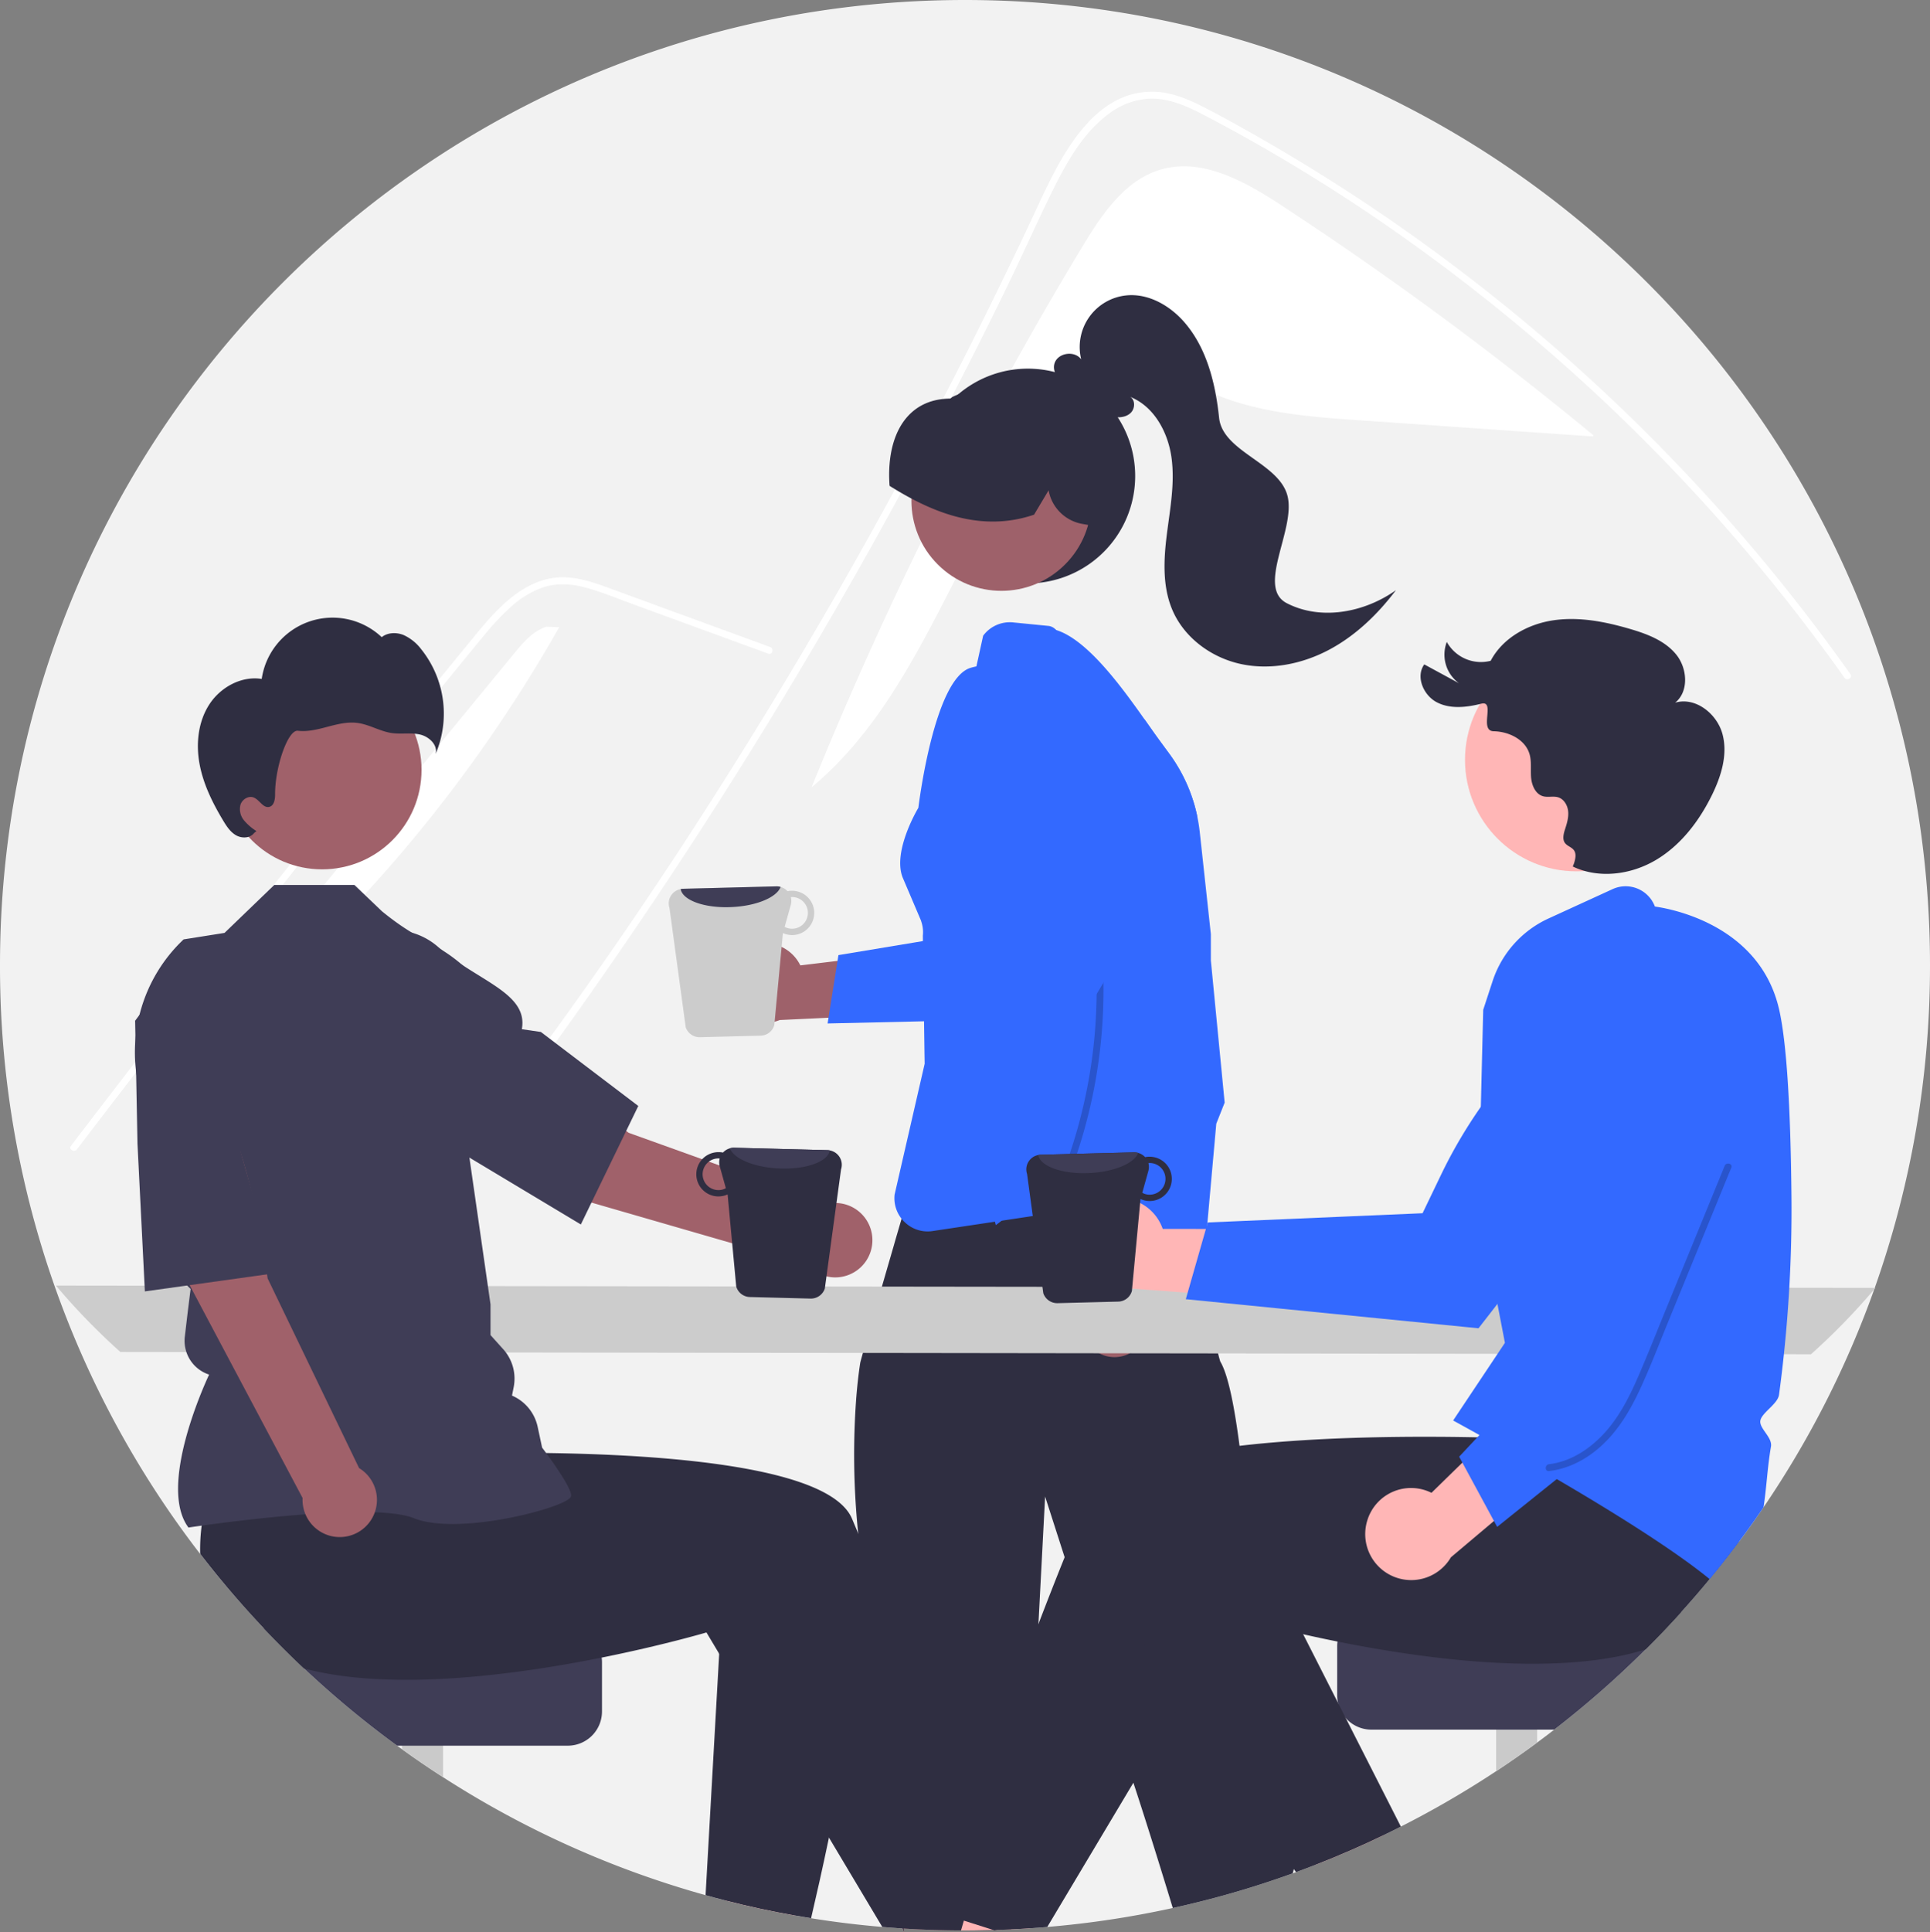<svg data-name="Layer 1" xmlns="http://www.w3.org/2000/svg" width="842" height="842.8"><rect width="100%" height="100%" fill="#808080" stroke="none"/><path d="M842 421a420.098 420.098 0 0 1-24.1 140.73c-.07.21-.14.4-.22.61v.01a419.102 419.102 0 0 1-48.3 95.08q-5.22 7.71-10.81 15.17-6.15 8.25-12.69 16.17-6.03 7.305-12.38 14.33-7.545 8.37-15.54 16.31a421.17 421.17 0 0 1-39.88 35q-3.69 2.865-7.46 5.63-8.775 6.48-17.9 12.5a417.418 417.418 0 0 1-41.57 24.16c-2.47 1.26-4.96 2.5-7.46 3.7q-14.505 7.005-29.6 12.89c-2.87 1.13-5.75 2.22-8.66 3.27-.49.19-.98.37-1.48.54a418.308 418.308 0 0 1-107.06 23.38q-3.81.345-7.63.58-4.05.285-8.11.46c-2.14.11-4.27.19-6.42.25-.44.02-.89.04-1.33.04q-4.335.135-8.7.17c-1.23.01-2.46.02-3.7.02-.58 0-1.16 0-1.74-.01q-12.585-.045-24.98-.82c-.17-.01-.34-.03-.51-.03-2.96-.2-5.91-.41-8.85-.67q-15.705-1.32-31.07-3.8-3.54-.555-7.06-1.2-15.285-2.7-30.17-6.51-4.425-1.125-8.8-2.35a418.627 418.627 0 0 1-114.54-51.46q-9.12-5.865-17.9-12.2c-.72-.5-1.43-1.02-2.14-1.54a422.135 422.135 0 0 1-40.59-33.67q-9.105-8.55-17.68-17.64A419.389 419.389 0 0 1 0 421C0 188.49 188.49 0 421 0s421 188.49 421 421Z" fill="#f2f2f2"/><path d="M472.36 107.328c8.43-13.942 18.418-28.827 34.06-33.38 18.116-5.271 36.725 5.201 52.51 15.536a1530.116 1530.116 0 0 1 136.171 100.33l-.047.54-101.613-7.007c-24.472-1.688-49.785-3.608-71.41-15.185-8.207-4.393-16.207-10.26-25.506-10.67-11.553-.508-21.627 7.561-29.544 15.991-46.83 49.868-60.381 126.127-112.92 169.939a1667.327 1667.327 0 0 1 118.3-236.094Z" fill="#fff"/><path d="M184.505 530.292c5.179-6.539 7.295-8.07 12.403-14.67q62.39-80.692 117.283-166.835 37.285-58.505 70.873-119.257 15.99-28.882 31.104-58.218 11.728-22.746 22.932-45.764a925.36 925.36 0 0 0 6.277-13.2c4.867-10.377 9.643-20.806 14.771-31.043 5.844-11.668 12.958-23.9 23.689-31.739a32.319 32.319 0 0 1 16.836-6.478c8.736-.565 16.797 3.043 24.374 6.982 55.437 28.908 107.337 65.15 154.28 106.39A803.198 803.198 0 0 1 804.67 295.597c1.108 1.582 3.728.07 2.61-1.521q-6.605-9.34-13.472-18.48a805.459 805.459 0 0 0-130.532-136.778 810.7 810.7 0 0 0-75.658-55.548Q567.56 70.272 546.75 58.494c-6.993-3.96-14.016-7.87-21.16-11.537-7.002-3.597-14.438-6.832-22.438-6.953-27.225-.423-41.321 30.41-51.004 51.155q-4.564 9.794-9.24 19.527-17.667 36.953-36.695 73.231-11.743 22.398-24 44.535-38.147 68.933-81.09 135.076c-37.926 58.41-75.549 110.007-118.754 164.628-1.189 1.512.937 3.668 2.136 2.136Z" fill="#fff"/><path d="m335.185 285.116-40.562-14.836-20.139-7.366c-6.559-2.399-13.102-5.13-19.882-6.848-5.995-1.519-12.086-1.767-17.996.23a41.477 41.477 0 0 0-14.037 8.7 113.91 113.91 0 0 0-11.513 12.296c-4.385 5.27-8.704 10.594-13.044 15.9q-26.863 32.854-53.375 65.992-26.512 33.138-52.669 66.557-26.22 33.5-52.081 67.282-3.168 4.138-6.33 8.28c-1.165 1.526-3.792.022-2.61-1.525q26.05-34.12 52.465-67.962 26.479-33.923 53.324-67.557t54.052-66.977q6.778-8.306 13.579-16.594c3.824-4.661 7.606-9.373 11.8-13.71 7.7-7.964 17.32-15.001 28.834-15.192 6.77-.113 13.323 2.036 19.613 4.311 6.78 2.453 13.546 4.953 20.318 7.43l40.845 14.939 10.212 3.735c1.812.663 1.03 3.585-.804 2.915Z" fill="#fff"/><path d="M224.096 285.264c3.993-4.86 8.31-9.95 14.282-11.924l5.576.22A632.461 632.461 0 0 1 75.498 466.145q74.3-90.44 148.598-180.881Z" fill="#fff"/><path d="M495.243 207.612a46.82 46.82 0 1 1-80.53-32.474l.225-.225c.374-.393.749-.786 1.142-1.16a.018.018 0 0 0 .019-.02c.487-.45.974-.899 1.48-1.33a46.807 46.807 0 0 1 77.664 35.21Z" fill="#2f2e41"/><circle cx="615.888" cy="247.045" r="39.26" transform="rotate(-45 491.865 448.817)" fill="#9e616a"/><path d="M464.94 180.69a44.272 44.272 0 0 0-46.23-8.96q-.345.135-.69.3c-.01 0-.01.01-.02.01-.75.31-1.51.63-2.24.98l-.45.22v.06c-.08.06-.17.13-.26.19a1.535 1.535 0 0 1-.65.36c-7.55.1-13.7 2.66-18.26 7.61-6.09 6.6-8.95 17.27-8.07 30.05l.02.39.34.22c3.22 2.01 6.27 3.78 9.21 5.33 1.74.93 3.43 1.78 5.11 2.56.2.09.4.19.6.28 17 7.85 32.55 9.27 47.49 4.3l.28-.09 6.35-10.64a18.136 18.136 0 0 0 14.6 14.63l2.64.47 3.87.68.16-.73c3.84-17.3-1.71-36.67-13.8-48.22Z" fill="#2f2e41"/><path d="M561.387 263.091c-13.36-6.896 3.822-31.923.37-46.556-3.453-14.633-28.317-19.34-29.9-34.29s-5.311-30.373-15.177-41.718c-6.304-7.25-15.594-12.6-25.158-11.693a22.62 22.62 0 0 0-19.825 27.932c-2.723-3.858-9.77-3.022-11.515 1.367-1.55 3.902 1.875 8.628 5.907 8.973 5.276 6.515 11.317 13.43 19.582 14.744 2.663.423 5.655.113 7.6-1.754s2.095-5.6-.211-6.996c10.387 4.126 16.476 15.356 18.017 26.426 1.541 11.07-.59 22.27-1.996 33.357s-2.01 22.751 2.337 33.048c5.137 12.165 16.963 20.884 29.868 23.68s26.65.063 38.332-6.094C591.3 277.36 601.042 267.96 609 257.422c-13.708 9.734-32.673 13.38-47.613 5.67Z" fill="#2f2e41"/><path fill="#ffb8b8" d="m409.593 428.003-27.118 185.178 148.029-11.157-44.307-182.171-76.604 8.15z"/><path d="M564.45 815.21a17.824 17.824 0 0 1-.5 1.89 414.8 414.8 0 0 1-52.3 15.11c-3.74-12.3-10.91-35.59-17.19-54.64-5.13-15.55-9.66-28.27-11.24-29.86-4.39-4.37 0-10.2 0-10.2l-18.75-58.29-8.52-26.48-2.92 55.63-4.24 80.58-.12 2.26s-5.84 17.49-2.92 20.41-2.92 14.59-2.92 14.59l-1.68 15.31c-2.14.11-4.27.19-6.42.25l-.73.23-.6-.19q-4.335.135-8.7.17c-1.23.01-2.46.02-3.7.02-.58 0-1.16 0-1.74-.01q-12.585-.045-24.98-.82l-5.13-41.75-5.3-43.14s5.83-11.65 0-17.48c-3.51-3.51-1.75-8.61.22-12.11-1.22-5.41-2.89-13.73-5.14-26.05-.08-.41-.15-.83-.23-1.25q-1.065-5.865-1.91-11.5c-1-6.61-1.78-12.96-2.38-19.04a334.226 334.226 0 0 1-.84-59.27c.56-7.02 1.26-12.16 1.72-15.13.04-.28.47-1.85 1.17-4.33 1.1-3.97 2.91-10.27 4.94-17.32 1.08-3.74 2.22-7.69 3.35-11.62 1.97-6.81 3.93-13.56 5.51-19.02v-.03c1.39-4.79 2.5-8.57 3.08-10.55.28-.97.43-1.5.43-1.5s.31-.07.9-.2c1.83-.42 6.35-1.43 12.61-2.78 6.53-1.38 14.94-3.13 24.18-4.91 7.91-1.52 16.43-3.07 24.9-4.46 3.04-.49 6.08-.97 9.08-1.42 18.53-2.76 35.54-4.33 43.6-2.54a15.016 15.016 0 0 1 1.65.45 8.207 8.207 0 0 1 1.57.71c.25.15 2.67 9.59 5.76 21.89l.09.37c.93 3.72 1.92 7.68 2.93 11.73 1.03 4.13 2.07 8.34 3.09 12.44 3.03 12.18 5.83 23.45 7.27 28.97.55 2.14.91 3.41.99 3.55 3.38 5.63 6.14 19.43 8.38 36.74 2 15.45 3.59 33.7 4.82 51.43.61 8.77 1.13 17.42 1.57 25.54 1.49 27.32 2.09 48.65 2.09 48.65s2.23 17.78 6.66 26.17a12.757 12.757 0 0 0 2.07 2.97c2.95 2.95 3.29 5.51 2.9 7.33a6.057 6.057 0 0 1-1.04 2.38 3.943 3.943 0 0 1-.39.49 11.35 11.35 0 0 0 2.92 10.2c2.83 2.85 2.6 6.93 2.08 9.43Z" fill="#2f2e41"/><path d="M515.96 368.61q-.255-1.89-.54-3.81c-.11-.82-.24-1.64-.36-2.45-1.27-8.18 4.02-15.18-2.83-20.84a14.54 14.54 0 0 1-3.83-4.78l-1.57-3.16-2.89-5.86-6.32-12.74-1.09-2.19a14.04 14.04 0 0 0-1.06-1.79 14.447 14.447 0 0 0-4.51-4.22l-15.7-9.36a14.488 14.488 0 0 1-5.62-6.09l-.39-.8c-1.73-3.55-4.83-12.04-8.5-15.73l-.01-.01a5.38 5.38 0 0 0-3.08-1.75l-15.63-1.55a14.494 14.494 0 0 0-13.11 5.79l-.43 1.95-2.51 11.43-.14.03c-.74.17-1.48.34-2.21.55-16.21 4.43-22.97 61.1-22.97 61.1s-11.35 18.73-6.89 30.32l7.96 18.69a2.253 2.253 0 0 1 .14.44 14.39 14.39 0 0 1 .74 6.35l.01.73.02 1.61.06 4.13.19 13.7.24 17.15.21 14.61.07 3.89L390.3 521a14.35 14.35 0 0 0 3.03 10.57l.01.01a13.43 13.43 0 0 0 .92 1.06l.01.01c.31.32.63.61.96.9a14.382 14.382 0 0 0 11.66 3.39l1.75-.27h.01l25.4-3.81h.02l2.94-.44h.02l28.43-4.27h.02l4.87-.74c.39-.05.77-.1 1.16-.13l26.03-1.79a14.668 14.668 0 0 0 1.78-.23h.01a14.54 14.54 0 0 0 10.47-8.37 12.885 12.885 0 0 0 .89-2.67 15.044 15.044 0 0 0 .37-3.03l.29-24.52.99-79.24a14.264 14.264 0 0 1 2.18-7.47c3.61-5.76 3.2-18.1 1.44-31.35Z" fill="#3369ff"/><path d="M472.317 580.243a14.049 14.049 0 0 1 13.786-16.552l16.24-47.21 15.833 20.551-17.849 41.68a14.125 14.125 0 0 1-28.01 1.531Z" fill="#9e616a"/><path d="m534.28 480.92-3.65 9.2-5.1 56.91a16.048 16.048 0 0 0-4.49 1.89 15.759 15.759 0 0 0-6.65 18.42l1.5 4.5-11.15-3.43-18.33-5.63-21.61-6.64 3.66-11.87a17.617 17.617 0 0 0-2.98-16.12 17.439 17.439 0 0 0-1.41-1.59l1.37-10.25.81-6.09-9.89 7.51-19.34 14.69h-.01l-2.56 1.95s-.14-.52-.4-1.51c-.49-1.91-1.41-5.57-2.59-10.67a648.089 648.089 0 0 1-12.89-77.09c-.6-5.84-1.12-11.82-1.54-17.89-.43-6.25-.75-12.59-.92-18.97-1.44-51.93 6.54-106.37 39.89-134.21a15.911 15.911 0 0 1 4.75.76c13.5 4.15 28.31 24.43 38.55 38.94 2.42 3.43 4.58 6.53 6.41 9.02l4.43 6.03a70.566 70.566 0 0 1 12.27 27.71q.645 3.18 1.01 6.44l4.84 44.52v11.47Z" fill="#3369ff"/><path d="M24.39 560.727a289.005 289.005 0 0 0 28.12 28.95l737.58 1a289.004 289.004 0 0 0 28.12-28.95Z" fill="#ccc"/><path d="M424.7 841.98c-1.23.01-2.46.02-3.7.02-.58 0-1.16 0-1.74-.01q-12.585-.045-24.98-.82l.2 1.63-.71-1.66-15.85-36.9 11.23-4.82 20.6-8.85 6.25 21.49 5.98 20.58 1.78 6.1ZM351.27 799.14l-4.48 36.33q-15.285-2.7-30.17-6.51v-29.81Z" fill="#ffb6b6"/><path d="M193.28 732.18v42.97q-9.12-5.865-17.9-12.2v-30.77Z" fill="#cacaca"/><path d="M262.63 725.02v21.47a14.924 14.924 0 0 1-14.91 14.92h-74.48a422.135 422.135 0 0 1-40.59-33.67q-9.105-8.55-17.68-17.64h132.75a14.93 14.93 0 0 1 14.91 14.92Z" fill="#3f3d56"/><path d="m437.18 840.99-2.45.78-.73.23-.6-.19q-4.335.135-8.7.17c-1.23.01-2.46.02-3.7.02-.58 0-1.16 0-1.74-.01q-12.585-.045-24.98-.82l.2 1.63-.71-1.66c-2.96-.2-5.91-.41-8.85-.67l-23.27-38.97-47.89-80.19-5.55-9.29s-18.93 5.6-45.72 10.97c-20.19 4.06-44.84 7.97-69.21 9.25-6.01.32-12 .48-17.9.43-15.25-.1-29.9-1.53-42.73-4.93q-9.105-8.55-17.68-17.64a421.224 421.224 0 0 1-27.62-32.33 78.015 78.015 0 0 1 .63-12.34c.09-.68.18-1.37.29-2.07L91 617l20.28-2.68 30.86-4.08 33.43-4.42 3.68 28.82s26.03-1.32 59.01-.88c52.97.72 123.85 6 133.45 28.66.9 2.13 1.8 4.28 2.7 6.43 18.64 44.65 35.76 92.22 47.39 126.02 2.22 6.44 4.23 12.37 6.02 17.69 5.91 17.57 9.36 28.43 9.36 28.43Z" fill="#2f2e41"/><path d="M380.48 687.97q-.735 6.36-1.55 12.67c-4.8 37.21-11.41 72.75-17.28 100.86-2.87 13.72-5.57 25.66-7.8 35.17q-3.54-.555-7.06-1.2-15.285-2.7-30.17-6.51-4.425-1.125-8.8-2.35l5.94-105.3 1.96-34.83 61.07 1.41Z" fill="#2f2e41"/><path d="M478.675 525.1A19.952 19.952 0 0 1 507.26 536l70.903.084-20.32 30.735-64.216-4.792a20.06 20.06 0 0 1-14.953-36.928Z" fill="#ffb6b6"/><path d="m517.33 566.664 127.698 12.686.337-.431c.644-.824 64.565-82.646 75.305-102.124a58.89 58.89 0 0 0 6.82-38.571l-.074-.324-.254-.215a29.885 29.885 0 0 0-37.369-.82 211.683 211.683 0 0 0-61.088 75.484l-8.08 16.82-93.71 4.021Z" fill="#3369ff"/><path d="m468.08 797.24-18.82 43.82q-4.05.285-8.11.46c-2.14.11-4.27.19-6.42.25l-.73.23-.6-.19q-4.335.135-8.7.17c-1.23.01-2.46.02-3.7.02-.58 0-1.16 0-1.74-.01l1.25-4.28 1.47-5.07 5.84-20.08 8.43-28.99 12.54 5.38ZM603.69 800.4q-14.505 7.005-29.6 12.89l-9.84-16.55 31.72-13.93Z" fill="#ffb6b6"/><path d="M670.62 725.18v34.86q-8.775 6.48-17.9 12.5v-47.36Z" fill="#cacaca"/><path d="M733.5 703.1q-7.545 8.37-15.54 16.31a421.17 421.17 0 0 1-39.88 35h-79.8a14.88 14.88 0 0 1-11.19-5.07l-.01-.03a14.727 14.727 0 0 1-3.36-6.6l-.01-.02a15.302 15.302 0 0 1-.34-3.2v-21.47a14.93 14.93 0 0 1 14.91-14.92Z" fill="#3f3d56"/><path d="m766.38 619.3-8.65 37.06a77.902 77.902 0 0 1 .84 16.24q-6.15 8.25-12.69 16.17-6.03 7.305-12.38 14.33-7.545 8.37-15.54 16.31c-13.88 4.36-30.24 6.14-47.34 6.26-5.9.05-11.89-.11-17.9-.43-24.37-1.28-49.02-5.19-69.21-9.25-5.34-1.06-10.36-2.14-14.98-3.19-8.75-1.97-16.07-3.81-21.37-5.21-5.97-1.56-9.37-2.57-9.37-2.57l-22.71 38.03-20.62 34.52-37.57 62.91q-3.81.345-7.63.58-4.05.285-8.11.46c-2.14.11-4.27.19-6.42.25l-.73.23-.6-.19-9.64-3.07-3.25-1.03-11.69-3.72s2.61-8.22 7.18-21.93c1.68-5.03 3.62-10.81 5.8-17.19 7.87-23.06 18.78-54.03 31.23-86.5 3.69-9.64 7.51-19.42 11.44-29.15 3.22-7.99 6.5-15.95 9.82-23.8 5.77-13.61 33.65-20.95 66.48-24.8 1.67-.19 3.35-.38 5.04-.56 16.73-1.76 34.48-2.67 51.08-3.09 8.31-.21 16.33-.29 23.79-.3q3.615 0 7.03.02h.01c6.15.03 11.81.12 16.79.22.97.02 1.91.05 2.83.07h.01c.62.01 1.23.03 1.83.04 10.89.28 17.57.62 17.57.62l2.59-20.32.53-4.1.5-3.9v-.01l.06-.49.41-.01 7.2-.14 60.52-1.18 33.06-.65Z" fill="#2f2e41"/><path d="M611.15 796.7c-2.47 1.26-4.96 2.5-7.46 3.7q-14.505 7.005-29.6 12.89c-2.87 1.13-5.75 2.22-8.66 3.27-.32-.45-.65-.9-.98-1.35-13.88-19.05-31.52-44.19-49.37-72.16-7.47-11.7-14.98-23.9-22.27-36.36l52.78-24.64 5.92-2.76 17.02 33.51 15.18 29.89 3.38 6.65Z" fill="#2f2e41"/><circle cx="687.762" cy="331.426" r="48.625" fill="#ffb6b6"/><path d="M686.153 377.94c11.369 5.455 25.362 3.607 36.216-2.81s18.842-16.885 24.424-28.191c4.088-8.281 7.058-17.764 4.69-26.69s-11.81-16.406-20.66-13.762c6.063-4.881 5.356-14.947.458-20.996s-12.627-8.956-20.095-11.148c-10.838-3.18-22.226-5.426-33.404-3.8s-22.182 7.68-27.441 17.675a17.039 17.039 0 0 1-19.144-8.221 15.437 15.437 0 0 0 5.307 18.01l-15.138-8.214c-3.859 5.35-.352 13.508 5.506 16.538s12.94 2.222 19.334.603-1.15 11.884 5.445 12.014 13.728 3.581 15.616 9.901c.99 3.31.413 6.865.705 10.307s1.94 7.262 5.277 8.158c2.108.567 4.414-.184 6.504.445 2.591.78 4.17 3.552 4.399 6.248s-.618 5.355-1.453 7.93c-3.3 10.17 7.29 4.47 3.99 14.641Z" fill="#2f2e41"/><path d="M781.56 521.57c-.4-40.16-2.22-67.53-5.4-81.36-8.54-37.18-47.99-43.96-54.17-44.8a13.645 13.645 0 0 0-18.45-7.61l-28.03 12.84a45.664 45.664 0 0 0-24.27 27.1l-4.16 12.7-2.09 85.23 6.9 35.85.01.02 4.65 24.15-3.2 4.8-18.27 27.4-.31.48-.01.01-.8 1.19c1.11.61 2.21 1.21 3.29 1.81q4.2 2.31 8.19 4.53c.64.36 1.27.71 1.9 1.07h.01c.4.22.8.44 1.19.66q14.97 8.37 27.25 15.51c1.14.66 2.27 1.32 3.38 1.97 37.8 22.11 56.96 35.65 66.71 43.65q6.54-7.92 12.69-16.17 5.58-7.455 10.81-15.17c.61-4.02 1.02-8.04 1.42-11.98.48-4.74.98-9.65 1.82-14.48.37-2.14-1.05-4.17-2.42-6.13-1.27-1.83-2.47-3.55-2.22-5.17.26-1.67 2.1-3.49 3.89-5.26 1.95-1.94 3.97-3.94 4.26-6.05q1.2-8.82 2.13-17.7 1.53-14.445 2.35-28.98 1.155-20.07.95-40.11Z" fill="#3369ff"/><path d="M596.462 663.33a19.952 19.952 0 0 1 28.05-12.214l50.715-49.55 6.988 36.176-49.23 41.508a20.06 20.06 0 0 1-36.522-15.92Z" fill="#ffb6b6"/><path d="m653.163 665.978 100.108-80.286-.06-.543c-.117-1.04-11.7-104.222-17.655-125.653a58.89 58.89 0 0 0-22.116-32.328l-.279-.18-.332.024a29.885 29.885 0 0 0-27.27 25.561 211.683 211.683 0 0 0 9.17 96.672l5.998 17.67-64.138 68.441Z" fill="#3369ff"/><circle cx="140.514" cy="335.79" r="43.388" fill="#a0616a"/><path d="m82.221 666.264-.237-.332c-12.639-17.695 6.37-60.216 9.238-66.38a15.475 15.475 0 0 1-10.593-16.527l1.236-10.506 1.288-10.305-9.229-9.23-.026-.23-5.311-46.474-7.723-30.868A67.768 67.768 0 0 1 80.1 409.737l17.85-2.835L119.645 386h34.984l11.995 11.46c23.583 19.332 29.182 10.934 55.775 47.324l-19.04 50.165L214 568.937l.006 13.39 5.544 6.16a19.17 19.17 0 0 1 4.547 16.583l-.729 3.644a19.17 19.17 0 0 1 11.193 13.604l1.947 9.084c1.666 2.198 12.66 16.858 12.66 20.865 0 .602-.444 1.184-1.397 1.829-7.492 5.073-48.904 15.416-67.233 8.082-19.523-7.806-97.132 3.905-97.914 4.024Z" fill="#3f3d56"/><path d="m60.178 490.26 36.077-7.063c13.342 19.925 20.504 74.407 20.504 74.407l39.887 82.72a16.23 16.23 0 1 1-24.637 13.048l-52.022-98.007Z" fill="#a0616a"/><path d="m59.976 498.819-1.025-53.62 16.977-22.713a29.845 29.845 0 0 1 29.38-11.371 29.775 29.775 0 0 1 23.817 32.944c-2.882 22.705-9.424 51.118-24.225 57.547l-.15.065 15.34 53.649-56.888 7.946Z" fill="#3f3d56"/><path d="M274.24 494.08s-43.295-33.84-66.776-38.702l-20.783 30.323 56.206 34.446 109.431 31.64a16.23 16.23 0 1 0 8.348-26.66Z" fill="#a0616a"/><path d="m198.07 500.881-45.12-28.99-9.421-26.746a29.845 29.845 0 0 1 6.903-30.737 29.775 29.775 0 0 1 40.626-1.453c17.26 15.03 39.503 20.068 36.606 35.943l8.31 1.213 42.493 32.272-25.058 51.687Z" fill="#3f3d56"/><path d="M91.3 307.281c4.872-7.537 14.014-12.56 22.878-11.149a31.242 31.242 0 0 1 52.346-18.222c2.61-2.077 6.403-2.186 9.5-.951a20.032 20.032 0 0 1 7.72 6.195 44.957 44.957 0 0 1 6.29 45.736c1.083-3.937-2.863-7.642-6.85-8.526-3.987-.883-8.17-.047-12.213-.623-5.183-.737-9.841-3.743-15.032-4.42-4.362-.569-8.749.55-13.002 1.67-4.254 1.122-8.63 2.265-12.998 1.746-4.369-.518-9.996 16.037-9.92 27.698.014 2.21-.441 5.047-2.601 5.516-2.66.577-4.2-3.093-6.732-4.094-2.255-.89-4.959.76-5.744 3.055a7.635 7.635 0 0 0 1.458 6.837 22.562 22.562 0 0 0 5.47 4.745l-1.043.867c-1.734 2.291-5.331 2.39-7.83.973-2.5-1.417-4.143-3.939-5.623-6.402-4.624-7.691-8.68-15.886-10.313-24.711s-.633-18.402 4.239-25.94Z" fill="#2f2e41"/><path d="M472.335 380.197a220.462 220.462 0 0 1 6.042 56.013 223.7 223.7 0 0 1-8.207 55.75 217.798 217.798 0 0 1-10.807 30.019c-.78 1.748 1.805 3.276 2.59 1.514a223.545 223.545 0 0 0 16.453-54.936 227.007 227.007 0 0 0 2.08-57.335 222.954 222.954 0 0 0-5.258-31.823c-.452-1.876-3.346-1.081-2.893.798ZM752.428 508.502 727.35 569.72c-4.036 9.852-7.952 19.765-12.153 29.549-3.781 8.809-8.094 17.656-14.46 24.918-6.425 7.33-15.067 13.28-24.941 14.444-1.894.223-1.917 3.226 0 3 9.02-1.062 17.103-5.546 23.631-11.747 7.06-6.705 12.035-15.246 16.096-24.011 4.527-9.77 8.377-19.871 12.457-29.832l12.822-31.3L755.32 509.3c.731-1.786-2.17-2.563-2.893-.798Z" opacity=".2"/><path d="M455.16 564.068a6.416 6.416 0 0 0 6.183 4.33l26.492-.681a6.329 6.329 0 0 0 5.98-4.657l3.75-40.087a9.794 9.794 0 0 0 4.237.87 9.661 9.661 0 1 0-.484-19.316 8.184 8.184 0 0 0-1.737.18 6.548 6.548 0 0 0-4.874-2.103l-40.75 1.053a5.852 5.852 0 0 0-1.005.125 6.365 6.365 0 0 0-4.874 8.264Zm43.173-43.817 2.668-9.553a6.506 6.506 0 0 0 .02-3.374c.13 0 .244-.062.373-.062a6.91 6.91 0 0 1 .324 13.817 6.505 6.505 0 0 1-3.385-.828Z" fill="#2f2e41"/><path d="M452.952 503.782c.868 4.964 10.629 8.453 22.365 7.847 10.793-.497 19.618-4.287 21.235-8.779a6.025 6.025 0 0 0-1.845-.246l-40.75 1.053a5.852 5.852 0 0 0-1.005.125Z" fill="#3f3d56"/><path d="M366.922 510.046a6.365 6.365 0 0 0-4.874-8.264 5.852 5.852 0 0 0-1.005-.125l-40.75-1.053a6.548 6.548 0 0 0-4.874 2.103 8.184 8.184 0 0 0-1.737-.18 9.661 9.661 0 0 0-.484 19.316 9.794 9.794 0 0 0 4.237-.87l3.75 40.087a6.329 6.329 0 0 0 5.98 4.657l26.492.682a6.416 6.416 0 0 0 6.183-4.331Zm-53.64 9.033a6.91 6.91 0 0 1 .324-13.818c.129 0 .243.062.373.062a6.506 6.506 0 0 0 .02 3.375l2.668 9.553a6.505 6.505 0 0 1-3.385.828Z" fill="#2f2e41"/><path d="M362.048 501.782c-.868 4.964-10.629 8.453-22.365 7.847-10.793-.497-19.618-4.287-21.235-8.779a6.025 6.025 0 0 1 1.845-.246l40.75 1.053a5.852 5.852 0 0 1 1.005.125Z" fill="#3f3d56"/><path d="M323.429 414.701a17.294 17.294 0 0 1 25.741 6.374l61.014-7.38-14.253 28.58-55.754 2.627a17.388 17.388 0 0 1-16.748-30.2Z" fill="#9e616a"/><path d="M522.41 356.49c-1.8 3.53-3.99 7.64-6.45 12.12-8.64 15.79-20.51 36.17-29.65 51.68-7.81 13.23-13.64 22.93-13.8 23.2l-.25.4-53.69 1.21-11.52.26-3.92.09-42.07.95.4-2.5 3.93-24.78.4-2.53 36.85-6.12 13.47-2.23 29.88-4.96 5.19-15.32a183.457 183.457 0 0 1 44.62-71.37c.59-.57 1.19-1.11 1.82-1.62.55-.44 1.11-.86 1.68-1.24 2.42 3.43 4.58 6.53 6.41 9.02l4.43 6.03a70.566 70.566 0 0 1 12.27 27.71Z" fill="#3369ff"/><path d="M299.16 448.068a6.416 6.416 0 0 0 6.183 4.33l26.492-.681a6.329 6.329 0 0 0 5.98-4.657l3.75-40.087a9.794 9.794 0 0 0 4.237.87 9.661 9.661 0 0 0-.484-19.316 8.184 8.184 0 0 0-1.737.18 6.548 6.548 0 0 0-4.874-2.103l-40.75 1.053a5.852 5.852 0 0 0-1.005.125 6.365 6.365 0 0 0-4.874 8.264Zm43.173-43.817 2.668-9.553a6.506 6.506 0 0 0 .02-3.374c.13 0 .244-.062.373-.062a6.91 6.91 0 0 1 .324 13.817 6.505 6.505 0 0 1-3.385-.828Z" fill="#ccc"/><path d="M296.952 387.782c.868 4.964 10.629 8.453 22.365 7.847 10.793-.497 19.618-4.287 21.235-8.779a6.025 6.025 0 0 0-1.845-.246l-40.75 1.053a5.852 5.852 0 0 0-1.005.125Z" fill="#3f3d56"/></svg>